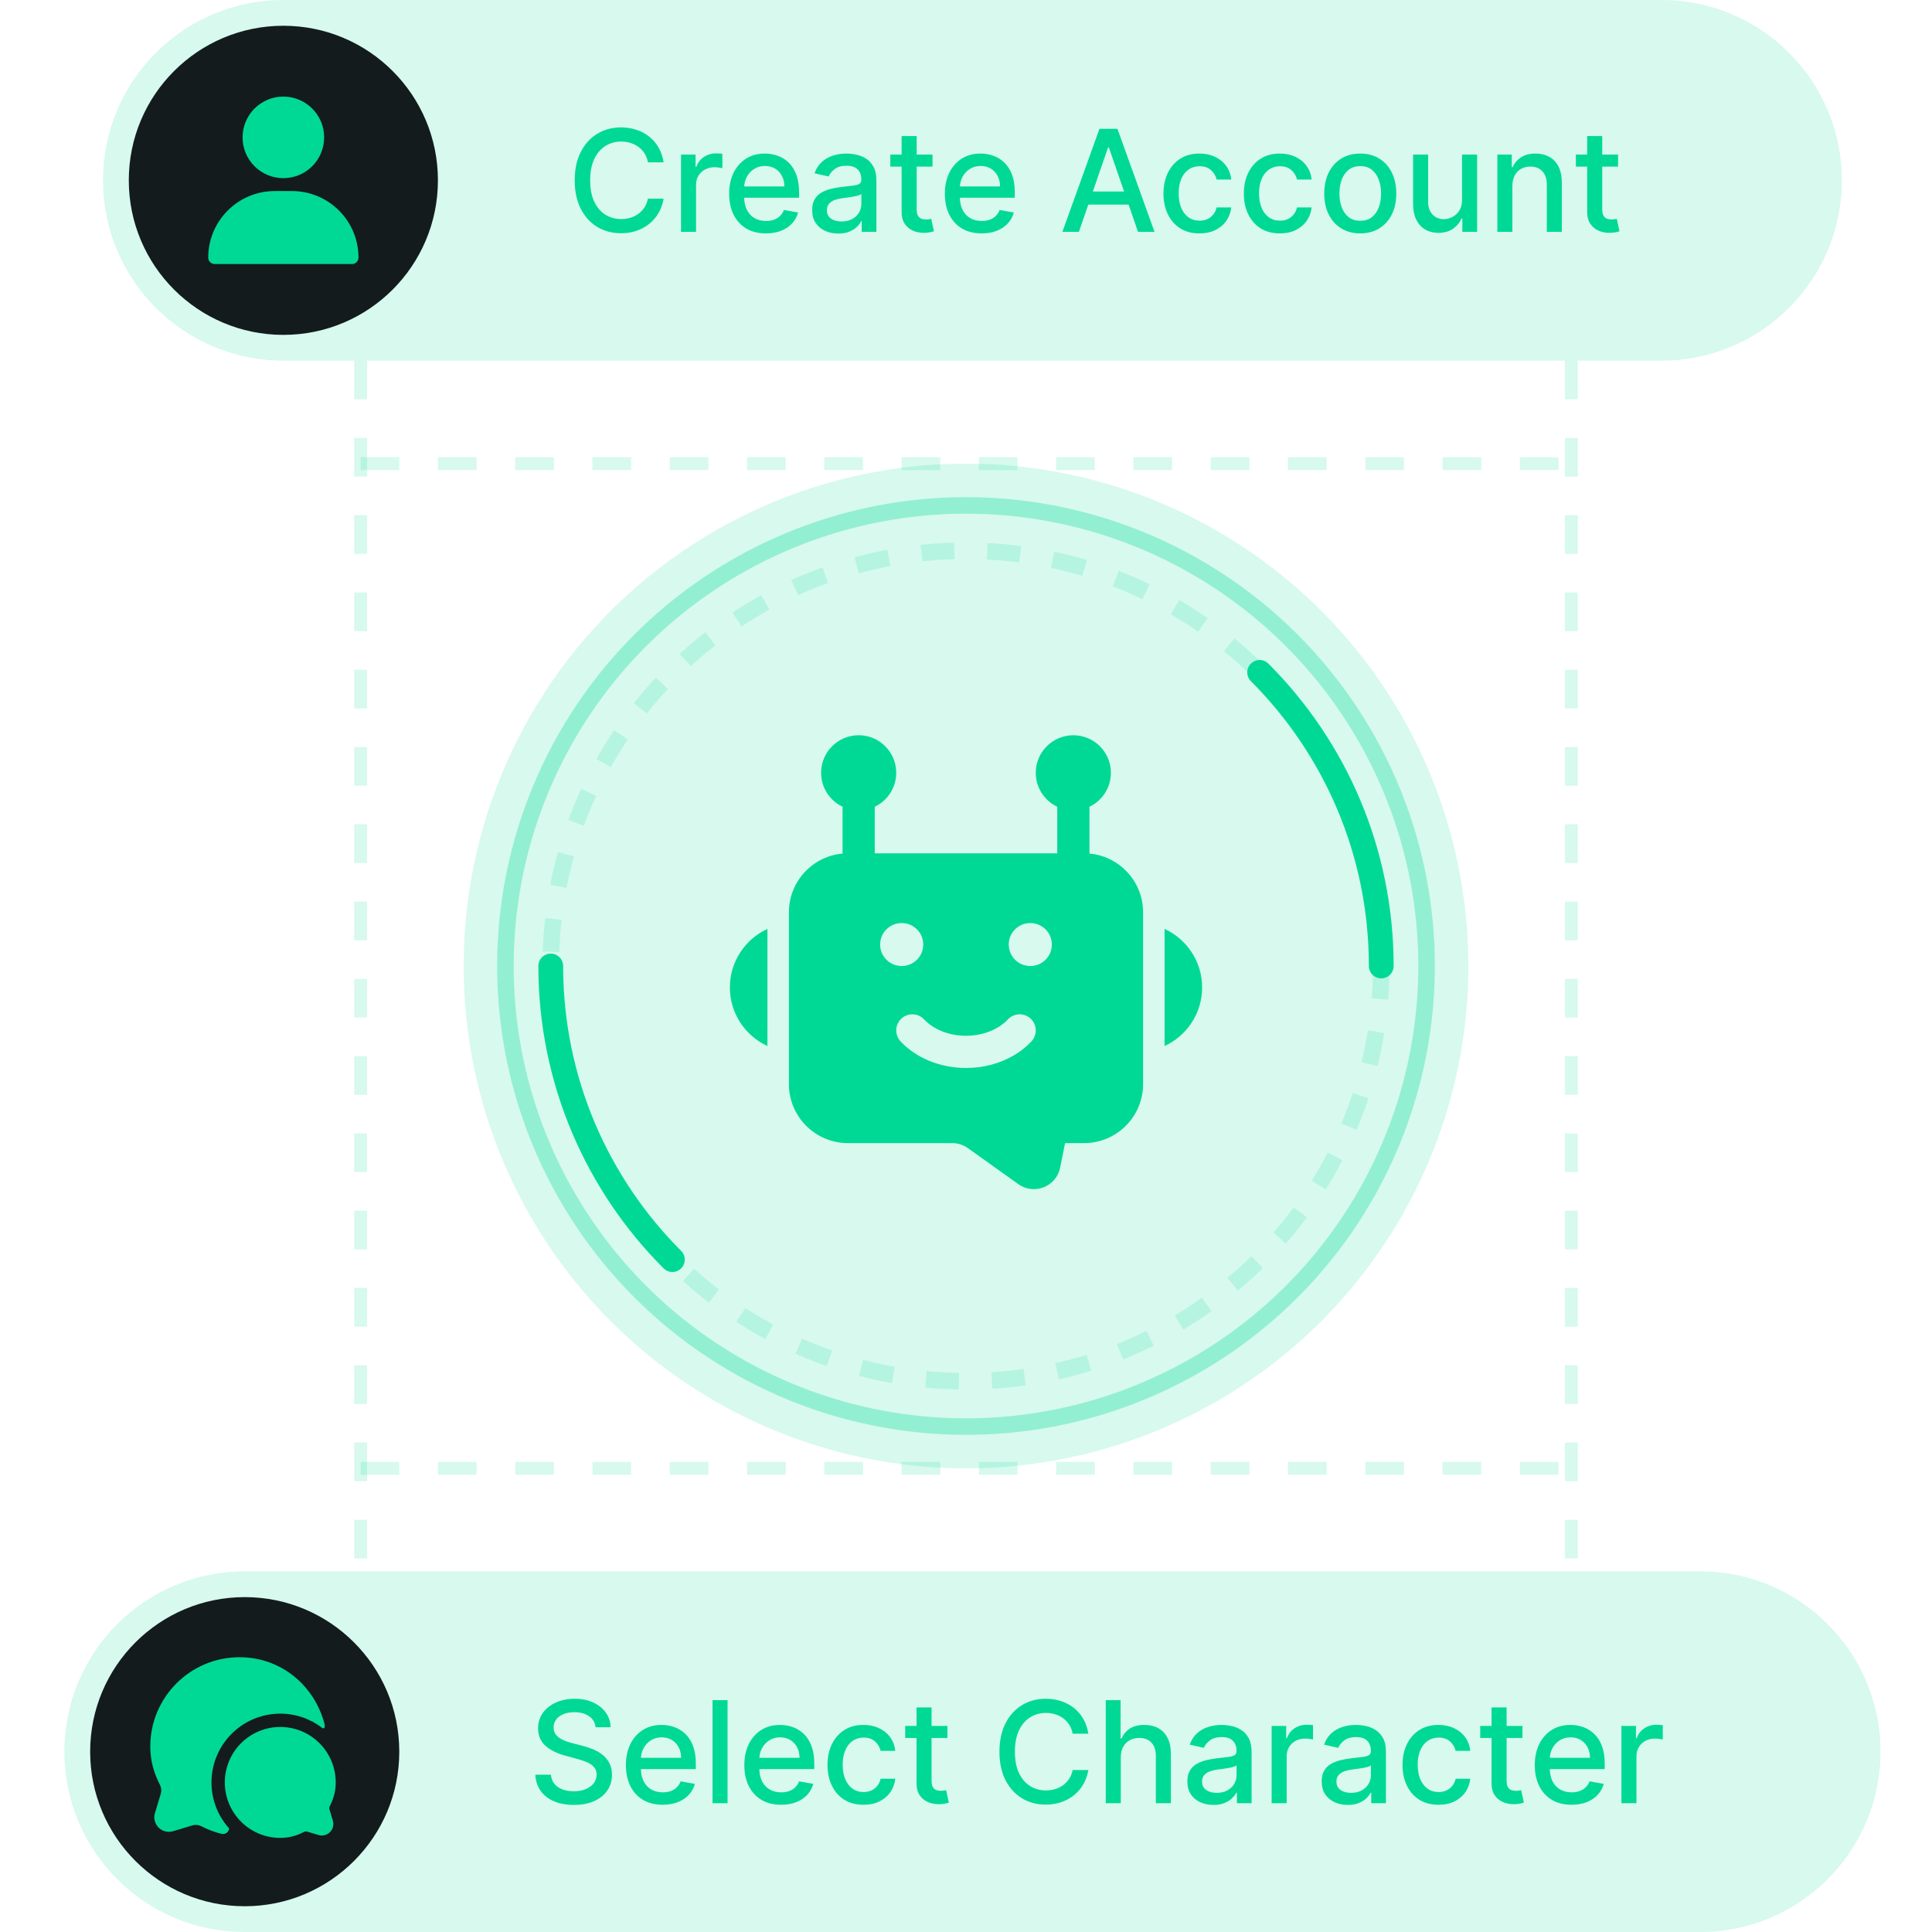 <svg width="150" height="150" viewBox="0 0 150 150" fill="none" xmlns="http://www.w3.org/2000/svg">
<g clip-path="url(#clip0_1_1119)">
<circle cx="75" cy="75" r="39" fill="#00D995" fill-opacity="0.16"/>
<circle cx="75" cy="75" r="35.759" stroke="#00D995" stroke-opacity="0.32" stroke-width="1.282" stroke-linecap="round" stroke-linejoin="round"/>
<path d="M107.24 75C107.24 92.806 92.806 107.24 75 107.24C57.194 107.24 42.76 92.806 42.76 75C42.76 57.195 57.194 42.76 75 42.76C92.806 42.76 107.24 57.195 107.24 75Z" stroke="#00D995" stroke-opacity="0.16" stroke-width="1.282" stroke-dasharray="2.56 2.56"/>
<path d="M107.24 75C107.24 66.097 103.631 58.037 97.797 52.203M42.76 75C42.76 83.903 46.369 91.963 52.203 97.797" stroke="#00D995" stroke-width="1.923" stroke-linecap="round" stroke-linejoin="round"/>
<path fill-rule="evenodd" clip-rule="evenodd" d="M63.75 60C63.75 58.389 65.056 57.084 66.666 57.084C68.277 57.084 69.583 58.389 69.583 60C69.583 61.164 68.902 62.168 67.916 62.636V66.667H65.416V62.636C64.431 62.168 63.75 61.164 63.75 60Z" fill="#00D995"/>
<path fill-rule="evenodd" clip-rule="evenodd" d="M80.417 60C80.417 58.389 81.723 57.084 83.334 57.084C84.944 57.084 86.25 58.389 86.25 60C86.25 61.164 85.569 62.168 84.584 62.636V66.667H82.084V62.636C81.098 62.168 80.417 61.164 80.417 60Z" fill="#00D995"/>
<path fill-rule="evenodd" clip-rule="evenodd" d="M61.25 70.834C61.25 68.302 63.302 66.251 65.833 66.251H84.166C86.698 66.251 88.75 68.302 88.75 70.834V84.167C88.75 86.698 86.698 88.751 84.166 88.751H82.691L82.312 90.648C82.015 92.131 80.288 92.814 79.058 91.935L75.142 89.138C74.789 88.886 74.366 88.751 73.932 88.751H65.833C63.302 88.751 61.25 86.698 61.25 84.167V70.834ZM69.978 79.089C70.481 78.617 71.272 78.642 71.745 79.145C72.433 79.879 73.603 80.417 75 80.417C76.397 80.417 77.566 79.879 78.255 79.145C78.728 78.642 79.519 78.617 80.022 79.089C80.525 79.562 80.55 80.353 80.078 80.856C78.867 82.146 77.011 82.917 75 82.917C72.989 82.917 71.133 82.146 69.922 80.856C69.449 80.353 69.474 79.562 69.978 79.089ZM70 71.667C69.079 71.667 68.333 72.413 68.333 73.334C68.333 74.254 69.079 75.001 70 75.001H70.015C70.935 75.001 71.681 74.254 71.681 73.334C71.681 72.413 70.935 71.667 70.015 71.667H70ZM79.985 71.667C79.064 71.667 78.318 72.413 78.318 73.334C78.318 74.254 79.064 75.001 79.985 75.001H80C80.92 75.001 81.666 74.254 81.666 73.334C81.666 72.413 80.92 71.667 80 71.667H79.985Z" fill="#00D995"/>
<path d="M59.584 72.12C57.862 72.91 56.667 74.648 56.667 76.666C56.667 78.684 57.862 80.423 59.584 81.213V72.12Z" fill="#00D995"/>
<path d="M90.417 81.213C92.138 80.423 93.333 78.684 93.333 76.666C93.333 74.648 92.138 72.91 90.417 72.12V81.213Z" fill="#00D995"/>
</g>
<path d="M5 136C5 128.268 11.268 122 19 122H132C139.732 122 146 128.268 146 136C146 143.732 139.732 150 132 150H19C11.268 150 5 143.732 5 136Z" fill="#00D995" fill-opacity="0.16"/>
<path d="M7 136C7 129.373 12.373 124 19 124C25.627 124 31 129.373 31 136C31 142.627 25.627 148 19 148C12.373 148 7 142.627 7 136Z" fill="#131B1D"/>
<path d="M25.2 134.116C25.179 134.193 25.085 134.208 25.022 134.159C24.12 133.462 22.989 133.048 21.76 133.048C18.811 133.048 16.42 135.438 16.42 138.388C16.42 139.742 16.924 140.979 17.756 141.921C17.779 141.947 17.792 141.983 17.784 142.018C17.723 142.278 17.462 142.44 17.202 142.379C16.654 142.25 16.143 142.05 15.655 141.799C15.425 141.68 15.179 141.652 14.966 141.716L13.437 142.174C12.576 142.433 11.773 141.63 12.031 140.768L12.49 139.24C12.554 139.027 12.526 138.781 12.407 138.551C11.95 137.665 11.667 136.709 11.667 135.603C11.667 131.772 14.772 128.667 18.603 128.667C21.846 128.667 24.434 130.889 25.201 133.869C25.223 133.953 25.221 134.038 25.2 134.116Z" fill="#00D995"/>
<path fill-rule="evenodd" clip-rule="evenodd" d="M17.454 138.387C17.454 136.009 19.382 134.081 21.76 134.081C24.139 134.081 26.067 136.009 26.067 138.387C26.067 139.08 25.889 139.678 25.606 140.225C25.56 140.315 25.556 140.398 25.573 140.457L25.843 141.355C26.048 142.038 25.411 142.675 24.727 142.47L23.83 142.201C23.77 142.183 23.688 142.187 23.598 142.233C23.051 142.516 22.453 142.694 21.76 142.694C19.382 142.694 17.454 140.766 17.454 138.387Z" fill="#00D995"/>
<path d="M46.242 134.102C46.2 133.732 46.029 133.445 45.727 133.242C45.425 133.036 45.044 132.934 44.586 132.934C44.258 132.934 43.974 132.986 43.734 133.09C43.495 133.191 43.309 133.332 43.176 133.512C43.046 133.689 42.98 133.891 42.98 134.117C42.98 134.307 43.025 134.471 43.113 134.609C43.204 134.747 43.323 134.863 43.469 134.957C43.617 135.048 43.776 135.125 43.945 135.188C44.115 135.247 44.277 135.297 44.434 135.336L45.215 135.539C45.47 135.602 45.732 135.686 46 135.793C46.268 135.9 46.517 136.04 46.746 136.215C46.975 136.389 47.16 136.605 47.301 136.863C47.444 137.121 47.516 137.43 47.516 137.789C47.516 138.242 47.398 138.645 47.164 138.996C46.932 139.348 46.595 139.625 46.152 139.828C45.712 140.031 45.18 140.133 44.555 140.133C43.956 140.133 43.438 140.038 43 139.848C42.562 139.658 42.22 139.388 41.973 139.039C41.725 138.687 41.589 138.271 41.562 137.789H42.773C42.797 138.078 42.891 138.319 43.055 138.512C43.221 138.702 43.434 138.844 43.691 138.937C43.952 139.029 44.237 139.074 44.547 139.074C44.888 139.074 45.191 139.021 45.457 138.914C45.725 138.805 45.936 138.654 46.09 138.461C46.243 138.266 46.32 138.038 46.32 137.777C46.32 137.54 46.253 137.346 46.117 137.195C45.984 137.044 45.803 136.919 45.574 136.82C45.348 136.721 45.091 136.634 44.805 136.559L43.859 136.301C43.219 136.126 42.711 135.87 42.336 135.531C41.964 135.193 41.777 134.745 41.777 134.187C41.777 133.727 41.902 133.324 42.152 132.98C42.402 132.637 42.741 132.37 43.168 132.18C43.595 131.987 44.077 131.891 44.613 131.891C45.155 131.891 45.633 131.986 46.047 132.176C46.464 132.366 46.792 132.628 47.031 132.961C47.271 133.292 47.396 133.672 47.406 134.102H46.242ZM51.45 140.121C50.859 140.121 50.35 139.995 49.923 139.742C49.498 139.487 49.17 139.129 48.938 138.668C48.709 138.204 48.595 137.661 48.595 137.039C48.595 136.424 48.709 135.883 48.938 135.414C49.17 134.945 49.493 134.579 49.907 134.316C50.324 134.053 50.811 133.922 51.368 133.922C51.707 133.922 52.035 133.978 52.352 134.09C52.67 134.202 52.955 134.378 53.208 134.617C53.461 134.857 53.66 135.168 53.806 135.551C53.952 135.931 54.024 136.393 54.024 136.937V137.352H49.255V136.477H52.88C52.88 136.169 52.817 135.897 52.692 135.66C52.567 135.421 52.392 135.232 52.165 135.094C51.941 134.956 51.678 134.887 51.376 134.887C51.048 134.887 50.761 134.967 50.517 135.129C50.274 135.288 50.087 135.496 49.954 135.754C49.824 136.009 49.759 136.286 49.759 136.586V137.27C49.759 137.671 49.829 138.012 49.97 138.293C50.113 138.574 50.312 138.789 50.567 138.937C50.823 139.083 51.121 139.156 51.462 139.156C51.683 139.156 51.885 139.125 52.067 139.062C52.25 138.997 52.407 138.901 52.54 138.773C52.673 138.646 52.774 138.488 52.845 138.301L53.95 138.5C53.862 138.826 53.703 139.111 53.474 139.355C53.247 139.598 52.962 139.786 52.618 139.922C52.277 140.055 51.888 140.121 51.45 140.121ZM56.488 132V140H55.32V132H56.488ZM60.645 140.121C60.054 140.121 59.545 139.995 59.118 139.742C58.694 139.487 58.366 139.129 58.134 138.668C57.905 138.204 57.79 137.661 57.79 137.039C57.79 136.424 57.905 135.883 58.134 135.414C58.366 134.945 58.688 134.579 59.102 134.316C59.519 134.053 60.006 133.922 60.563 133.922C60.902 133.922 61.23 133.978 61.548 134.09C61.866 134.202 62.151 134.378 62.403 134.617C62.656 134.857 62.855 135.168 63.001 135.551C63.147 135.931 63.22 136.393 63.22 136.937V137.352H58.45V136.477H62.075C62.075 136.169 62.013 135.897 61.888 135.66C61.763 135.421 61.587 135.232 61.36 135.094C61.136 134.956 60.873 134.887 60.571 134.887C60.243 134.887 59.957 134.967 59.712 135.129C59.47 135.288 59.282 135.496 59.149 135.754C59.019 136.009 58.954 136.286 58.954 136.586V137.27C58.954 137.671 59.024 138.012 59.165 138.293C59.308 138.574 59.508 138.789 59.763 138.937C60.018 139.083 60.316 139.156 60.657 139.156C60.879 139.156 61.08 139.125 61.263 139.062C61.445 138.997 61.602 138.901 61.735 138.773C61.868 138.646 61.97 138.488 62.04 138.301L63.145 138.5C63.057 138.826 62.898 139.111 62.669 139.355C62.442 139.598 62.157 139.786 61.813 139.922C61.472 140.055 61.083 140.121 60.645 140.121ZM67.043 140.121C66.462 140.121 65.962 139.99 65.543 139.727C65.126 139.461 64.806 139.095 64.582 138.629C64.358 138.163 64.246 137.629 64.246 137.027C64.246 136.418 64.361 135.88 64.59 135.414C64.819 134.945 65.142 134.579 65.559 134.316C65.975 134.053 66.466 133.922 67.031 133.922C67.487 133.922 67.893 134.007 68.25 134.176C68.607 134.342 68.894 134.577 69.113 134.879C69.335 135.181 69.466 135.534 69.508 135.937H68.371C68.309 135.656 68.165 135.414 67.941 135.211C67.72 135.008 67.423 134.906 67.051 134.906C66.725 134.906 66.44 134.992 66.195 135.164C65.953 135.333 65.764 135.576 65.629 135.891C65.493 136.203 65.426 136.573 65.426 137C65.426 137.437 65.492 137.815 65.625 138.133C65.758 138.451 65.945 138.697 66.188 138.871C66.432 139.046 66.72 139.133 67.051 139.133C67.272 139.133 67.473 139.092 67.652 139.012C67.835 138.928 67.987 138.81 68.109 138.656C68.234 138.503 68.322 138.318 68.371 138.102H69.508C69.466 138.49 69.34 138.836 69.129 139.141C68.918 139.445 68.635 139.685 68.281 139.859C67.93 140.034 67.517 140.121 67.043 140.121ZM73.558 134V134.937H70.28V134H73.558ZM71.159 132.562H72.327V138.238C72.327 138.465 72.361 138.635 72.429 138.75C72.496 138.862 72.584 138.939 72.69 138.98C72.8 139.02 72.918 139.039 73.046 139.039C73.14 139.039 73.222 139.033 73.292 139.02C73.362 139.007 73.417 138.996 73.456 138.988L73.667 139.953C73.599 139.979 73.503 140.005 73.378 140.031C73.253 140.06 73.097 140.076 72.909 140.078C72.602 140.083 72.315 140.029 72.05 139.914C71.784 139.799 71.569 139.622 71.405 139.383C71.241 139.143 71.159 138.842 71.159 138.48V132.562ZM84.499 134.602H83.28C83.233 134.341 83.146 134.112 83.019 133.914C82.891 133.716 82.735 133.548 82.55 133.41C82.365 133.272 82.158 133.168 81.929 133.098C81.702 133.027 81.461 132.992 81.206 132.992C80.745 132.992 80.332 133.108 79.968 133.34C79.606 133.572 79.319 133.911 79.108 134.359C78.9 134.807 78.796 135.354 78.796 136C78.796 136.651 78.9 137.201 79.108 137.648C79.319 138.096 79.607 138.435 79.972 138.664C80.336 138.893 80.746 139.008 81.202 139.008C81.455 139.008 81.694 138.974 81.921 138.906C82.15 138.836 82.357 138.733 82.542 138.598C82.727 138.462 82.883 138.297 83.011 138.102C83.141 137.904 83.231 137.677 83.28 137.422L84.499 137.426C84.434 137.819 84.308 138.181 84.12 138.512C83.935 138.84 83.697 139.124 83.405 139.363C83.116 139.6 82.785 139.784 82.413 139.914C82.041 140.044 81.634 140.109 81.194 140.109C80.502 140.109 79.884 139.945 79.343 139.617C78.801 139.286 78.374 138.814 78.061 138.199C77.752 137.585 77.597 136.852 77.597 136C77.597 135.146 77.753 134.413 78.065 133.801C78.378 133.186 78.805 132.715 79.347 132.387C79.888 132.056 80.504 131.891 81.194 131.891C81.619 131.891 82.015 131.952 82.382 132.074C82.752 132.194 83.084 132.371 83.378 132.605C83.672 132.837 83.916 133.121 84.108 133.457C84.301 133.79 84.431 134.172 84.499 134.602ZM87.018 136.437V140H85.85V132H87.002V134.977H87.076C87.217 134.654 87.432 134.397 87.721 134.207C88.01 134.017 88.387 133.922 88.853 133.922C89.265 133.922 89.624 134.007 89.932 134.176C90.242 134.345 90.481 134.598 90.65 134.934C90.822 135.267 90.908 135.684 90.908 136.184V140H89.74V136.324C89.74 135.884 89.627 135.543 89.4 135.301C89.174 135.056 88.859 134.934 88.455 134.934C88.179 134.934 87.932 134.992 87.713 135.109C87.497 135.227 87.326 135.398 87.201 135.625C87.079 135.849 87.018 136.12 87.018 136.437ZM94.213 140.133C93.833 140.133 93.489 140.063 93.182 139.922C92.874 139.779 92.631 139.572 92.451 139.301C92.274 139.03 92.186 138.698 92.186 138.305C92.186 137.966 92.251 137.687 92.381 137.469C92.511 137.25 92.687 137.077 92.908 136.949C93.13 136.822 93.377 136.725 93.65 136.66C93.924 136.595 94.203 136.546 94.486 136.512C94.846 136.47 95.137 136.436 95.361 136.41C95.585 136.382 95.748 136.336 95.85 136.273C95.951 136.211 96.002 136.109 96.002 135.969V135.941C96.002 135.6 95.906 135.336 95.713 135.148C95.523 134.961 95.239 134.867 94.861 134.867C94.468 134.867 94.158 134.954 93.932 135.129C93.708 135.301 93.553 135.492 93.467 135.703L92.369 135.453C92.499 135.089 92.689 134.794 92.939 134.57C93.192 134.344 93.482 134.18 93.811 134.078C94.139 133.974 94.484 133.922 94.846 133.922C95.085 133.922 95.339 133.951 95.607 134.008C95.878 134.062 96.131 134.164 96.365 134.312C96.602 134.461 96.796 134.673 96.947 134.949C97.098 135.223 97.174 135.578 97.174 136.016V140H96.033V139.18H95.986C95.911 139.331 95.797 139.479 95.647 139.625C95.495 139.771 95.301 139.892 95.064 139.988C94.828 140.085 94.544 140.133 94.213 140.133ZM94.467 139.195C94.79 139.195 95.066 139.132 95.295 139.004C95.527 138.876 95.703 138.71 95.822 138.504C95.945 138.296 96.006 138.073 96.006 137.836V137.062C95.964 137.104 95.883 137.143 95.764 137.18C95.647 137.214 95.512 137.243 95.361 137.27C95.21 137.293 95.063 137.315 94.92 137.336C94.777 137.354 94.657 137.37 94.561 137.383C94.334 137.411 94.127 137.46 93.939 137.527C93.755 137.595 93.606 137.693 93.494 137.82C93.385 137.945 93.33 138.112 93.33 138.32C93.33 138.609 93.437 138.828 93.65 138.977C93.864 139.122 94.136 139.195 94.467 139.195ZM98.73 140V134H99.858V134.953H99.921C100.03 134.63 100.223 134.376 100.499 134.191C100.778 134.004 101.093 133.91 101.444 133.91C101.517 133.91 101.603 133.913 101.702 133.918C101.804 133.923 101.883 133.93 101.94 133.937V135.055C101.894 135.042 101.81 135.027 101.69 135.012C101.571 134.993 101.451 134.984 101.331 134.984C101.055 134.984 100.809 135.043 100.593 135.16C100.379 135.275 100.21 135.435 100.085 135.641C99.96 135.844 99.897 136.076 99.897 136.336V140H98.73ZM104.644 140.133C104.263 140.133 103.92 140.063 103.612 139.922C103.305 139.779 103.062 139.572 102.882 139.301C102.705 139.03 102.616 138.698 102.616 138.305C102.616 137.966 102.681 137.687 102.812 137.469C102.942 137.25 103.118 137.077 103.339 136.949C103.56 136.822 103.808 136.725 104.081 136.66C104.354 136.595 104.633 136.546 104.917 136.512C105.276 136.47 105.568 136.436 105.792 136.41C106.016 136.382 106.179 136.336 106.28 136.273C106.382 136.211 106.433 136.109 106.433 135.969V135.941C106.433 135.6 106.336 135.336 106.144 135.148C105.953 134.961 105.67 134.867 105.292 134.867C104.899 134.867 104.589 134.954 104.362 135.129C104.138 135.301 103.983 135.492 103.897 135.703L102.8 135.453C102.93 135.089 103.12 134.794 103.37 134.57C103.623 134.344 103.913 134.18 104.241 134.078C104.569 133.974 104.914 133.922 105.276 133.922C105.516 133.922 105.77 133.951 106.038 134.008C106.309 134.062 106.562 134.164 106.796 134.312C107.033 134.461 107.227 134.673 107.378 134.949C107.529 135.223 107.604 135.578 107.604 136.016V140H106.464V139.18H106.417C106.341 139.331 106.228 139.479 106.077 139.625C105.926 139.771 105.732 139.892 105.495 139.988C105.258 140.085 104.974 140.133 104.644 140.133ZM104.897 139.195C105.22 139.195 105.496 139.132 105.726 139.004C105.957 138.876 106.133 138.71 106.253 138.504C106.375 138.296 106.437 138.073 106.437 137.836V137.062C106.395 137.104 106.314 137.143 106.194 137.18C106.077 137.214 105.943 137.243 105.792 137.27C105.641 137.293 105.494 137.315 105.351 137.336C105.207 137.354 105.088 137.37 104.991 137.383C104.765 137.411 104.558 137.46 104.37 137.527C104.185 137.595 104.037 137.693 103.925 137.82C103.815 137.945 103.761 138.112 103.761 138.32C103.761 138.609 103.868 138.828 104.081 138.977C104.295 139.122 104.567 139.195 104.897 139.195ZM111.688 140.121C111.107 140.121 110.607 139.99 110.188 139.727C109.771 139.461 109.451 139.095 109.227 138.629C109.003 138.163 108.891 137.629 108.891 137.027C108.891 136.418 109.005 135.88 109.234 135.414C109.464 134.945 109.786 134.579 110.203 134.316C110.62 134.053 111.111 133.922 111.676 133.922C112.132 133.922 112.538 134.007 112.895 134.176C113.251 134.342 113.539 134.577 113.758 134.879C113.979 135.181 114.111 135.534 114.152 135.937H113.016C112.953 135.656 112.81 135.414 112.586 135.211C112.365 135.008 112.068 134.906 111.695 134.906C111.37 134.906 111.085 134.992 110.84 135.164C110.598 135.333 110.409 135.576 110.273 135.891C110.138 136.203 110.07 136.573 110.07 137C110.07 137.437 110.137 137.815 110.27 138.133C110.402 138.451 110.59 138.697 110.832 138.871C111.077 139.046 111.365 139.133 111.695 139.133C111.917 139.133 112.117 139.092 112.297 139.012C112.479 138.928 112.632 138.81 112.754 138.656C112.879 138.503 112.966 138.318 113.016 138.102H114.152C114.111 138.49 113.984 138.836 113.773 139.141C113.563 139.445 113.28 139.685 112.926 139.859C112.574 140.034 112.161 140.121 111.688 140.121ZM118.202 134V134.937H114.925V134H118.202ZM115.804 132.562H116.972V138.238C116.972 138.465 117.006 138.635 117.073 138.75C117.141 138.862 117.228 138.939 117.335 138.98C117.444 139.02 117.563 139.039 117.69 139.039C117.784 139.039 117.866 139.033 117.937 139.02C118.007 139.007 118.062 138.996 118.101 138.988L118.312 139.953C118.244 139.979 118.147 140.005 118.022 140.031C117.897 140.06 117.741 140.076 117.554 140.078C117.246 140.083 116.96 140.029 116.694 139.914C116.429 139.799 116.214 139.622 116.05 139.383C115.886 139.143 115.804 138.842 115.804 138.48V132.562ZM122.016 140.121C121.424 140.121 120.915 139.995 120.488 139.742C120.064 139.487 119.736 139.129 119.504 138.668C119.275 138.204 119.16 137.661 119.16 137.039C119.16 136.424 119.275 135.883 119.504 135.414C119.736 134.945 120.059 134.579 120.473 134.316C120.889 134.053 121.376 133.922 121.934 133.922C122.272 133.922 122.6 133.978 122.918 134.09C123.236 134.202 123.521 134.378 123.773 134.617C124.026 134.857 124.225 135.168 124.371 135.551C124.517 135.931 124.59 136.393 124.59 136.937V137.352H119.82V136.477H123.445C123.445 136.169 123.383 135.897 123.258 135.66C123.133 135.421 122.957 135.232 122.73 135.094C122.507 134.956 122.243 134.887 121.941 134.887C121.613 134.887 121.327 134.967 121.082 135.129C120.84 135.288 120.652 135.496 120.52 135.754C120.389 136.009 120.324 136.286 120.324 136.586V137.27C120.324 137.671 120.395 138.012 120.535 138.293C120.678 138.574 120.878 138.789 121.133 138.937C121.388 139.083 121.686 139.156 122.027 139.156C122.249 139.156 122.451 139.125 122.633 139.062C122.815 138.997 122.973 138.901 123.105 138.773C123.238 138.646 123.34 138.488 123.41 138.301L124.516 138.5C124.427 138.826 124.268 139.111 124.039 139.355C123.813 139.598 123.527 139.786 123.184 139.922C122.842 140.055 122.453 140.121 122.016 140.121ZM125.886 140V134H127.015V134.953H127.077C127.187 134.63 127.379 134.376 127.655 134.191C127.934 134.004 128.249 133.91 128.601 133.91C128.674 133.91 128.759 133.913 128.858 133.918C128.96 133.923 129.039 133.93 129.097 133.937V135.055C129.05 135.042 128.966 135.027 128.847 135.012C128.727 134.993 128.607 134.984 128.487 134.984C128.211 134.984 127.965 135.043 127.749 135.16C127.535 135.275 127.366 135.435 127.241 135.641C127.116 135.844 127.054 136.076 127.054 136.336V140H125.886Z" fill="#00D995"/>
<path d="M8 14C8 6.268 14.268 0 22 0H129C136.732 0 143 6.268 143 14C143 21.732 136.732 28 129 28H22C14.268 28 8 21.732 8 14Z" fill="#00D995" fill-opacity="0.16"/>
<path d="M10 14C10 7.373 15.373 2 22 2C28.627 2 34 7.373 34 14C34 20.627 28.627 26 22 26C15.373 26 10 20.627 10 14Z" fill="#131B1D"/>
<path fill-rule="evenodd" clip-rule="evenodd" d="M16.167 20C16.167 17.146 18.48 14.833 21.333 14.833H22.667C25.52 14.833 27.833 17.146 27.833 20C27.833 20.276 27.609 20.5 27.333 20.5H16.667C16.39 20.5 16.167 20.276 16.167 20Z" fill="#00D995"/>
<path fill-rule="evenodd" clip-rule="evenodd" d="M18.833 10.667C18.833 8.918 20.251 7.5 22 7.5C23.749 7.5 25.167 8.918 25.167 10.667C25.167 12.416 23.749 13.833 22 13.833C20.251 13.833 18.833 12.416 18.833 10.667Z" fill="#00D995"/>
<path d="M51.523 12.602H50.305C50.258 12.341 50.171 12.112 50.043 11.914C49.915 11.716 49.759 11.548 49.574 11.41C49.389 11.272 49.182 11.168 48.953 11.098C48.727 11.027 48.486 10.992 48.23 10.992C47.77 10.992 47.357 11.108 46.992 11.34C46.63 11.572 46.344 11.912 46.133 12.359C45.925 12.807 45.82 13.354 45.82 14C45.82 14.651 45.925 15.2 46.133 15.648C46.344 16.096 46.632 16.435 46.996 16.664C47.361 16.893 47.771 17.008 48.227 17.008C48.479 17.008 48.719 16.974 48.945 16.906C49.175 16.836 49.382 16.733 49.566 16.598C49.751 16.462 49.908 16.297 50.035 16.102C50.165 15.904 50.255 15.677 50.305 15.422L51.523 15.426C51.458 15.819 51.332 16.181 51.145 16.512C50.96 16.84 50.721 17.124 50.43 17.363C50.141 17.6 49.81 17.784 49.438 17.914C49.065 18.044 48.659 18.109 48.219 18.109C47.526 18.109 46.909 17.945 46.367 17.617C45.825 17.287 45.398 16.814 45.086 16.199C44.776 15.585 44.621 14.852 44.621 14C44.621 13.146 44.777 12.413 45.09 11.801C45.402 11.186 45.829 10.715 46.371 10.387C46.913 10.056 47.529 9.891 48.219 9.891C48.643 9.891 49.039 9.952 49.406 10.074C49.776 10.194 50.108 10.371 50.402 10.605C50.697 10.837 50.94 11.121 51.133 11.457C51.325 11.79 51.456 12.172 51.523 12.602ZM52.874 18V12H54.003V12.953H54.065C54.175 12.63 54.367 12.376 54.644 12.191C54.922 12.004 55.237 11.91 55.589 11.91C55.662 11.91 55.748 11.913 55.847 11.918C55.948 11.923 56.028 11.93 56.085 11.938V13.055C56.038 13.042 55.955 13.027 55.835 13.012C55.715 12.993 55.595 12.984 55.476 12.984C55.2 12.984 54.953 13.043 54.737 13.16C54.524 13.275 54.355 13.435 54.23 13.641C54.105 13.844 54.042 14.075 54.042 14.336V18H52.874ZM59.467 18.121C58.876 18.121 58.367 17.995 57.94 17.742C57.515 17.487 57.187 17.129 56.955 16.668C56.726 16.204 56.611 15.662 56.611 15.039C56.611 14.425 56.726 13.883 56.955 13.414C57.187 12.945 57.51 12.579 57.924 12.316C58.34 12.053 58.828 11.922 59.385 11.922C59.723 11.922 60.051 11.978 60.369 12.09C60.687 12.202 60.972 12.378 61.225 12.617C61.477 12.857 61.676 13.168 61.822 13.551C61.968 13.931 62.041 14.393 62.041 14.938V15.352H57.272V14.477H60.897C60.897 14.169 60.834 13.897 60.709 13.66C60.584 13.421 60.408 13.232 60.182 13.094C59.958 12.956 59.695 12.887 59.393 12.887C59.065 12.887 58.778 12.967 58.533 13.129C58.291 13.288 58.103 13.496 57.971 13.754C57.84 14.009 57.775 14.287 57.775 14.586V15.27C57.775 15.671 57.846 16.012 57.986 16.293C58.13 16.574 58.329 16.789 58.584 16.938C58.839 17.083 59.137 17.156 59.478 17.156C59.7 17.156 59.902 17.125 60.084 17.062C60.266 16.997 60.424 16.901 60.557 16.773C60.69 16.646 60.791 16.488 60.861 16.301L61.967 16.5C61.878 16.826 61.719 17.111 61.49 17.355C61.264 17.598 60.978 17.787 60.635 17.922C60.294 18.055 59.904 18.121 59.467 18.121ZM65.083 18.133C64.703 18.133 64.359 18.062 64.052 17.922C63.745 17.779 63.501 17.572 63.321 17.301C63.144 17.03 63.056 16.698 63.056 16.305C63.056 15.966 63.121 15.688 63.251 15.469C63.381 15.25 63.557 15.077 63.778 14.949C64 14.822 64.247 14.725 64.52 14.66C64.794 14.595 65.073 14.546 65.356 14.512C65.716 14.47 66.007 14.436 66.231 14.41C66.455 14.382 66.618 14.336 66.72 14.273C66.821 14.211 66.872 14.109 66.872 13.969V13.941C66.872 13.6 66.776 13.336 66.583 13.148C66.393 12.961 66.109 12.867 65.731 12.867C65.338 12.867 65.028 12.954 64.802 13.129C64.578 13.301 64.423 13.492 64.337 13.703L63.239 13.453C63.37 13.088 63.56 12.794 63.81 12.57C64.062 12.344 64.353 12.18 64.681 12.078C65.009 11.974 65.354 11.922 65.716 11.922C65.955 11.922 66.209 11.95 66.478 12.008C66.748 12.062 67.001 12.164 67.235 12.312C67.472 12.461 67.666 12.673 67.817 12.949C67.968 13.223 68.044 13.578 68.044 14.016V18H66.903V17.18H66.856C66.781 17.331 66.668 17.479 66.517 17.625C66.366 17.771 66.171 17.892 65.935 17.988C65.698 18.085 65.414 18.133 65.083 18.133ZM65.337 17.195C65.66 17.195 65.936 17.131 66.165 17.004C66.397 16.876 66.573 16.71 66.692 16.504C66.815 16.296 66.876 16.073 66.876 15.836V15.062C66.834 15.104 66.754 15.143 66.634 15.18C66.517 15.213 66.382 15.243 66.231 15.27C66.08 15.293 65.933 15.315 65.79 15.336C65.647 15.354 65.527 15.37 65.431 15.383C65.204 15.412 64.997 15.46 64.81 15.527C64.625 15.595 64.476 15.693 64.364 15.82C64.255 15.945 64.2 16.112 64.2 16.32C64.2 16.609 64.307 16.828 64.52 16.977C64.734 17.122 65.006 17.195 65.337 17.195ZM72.4 12V12.938H69.123V12H72.4ZM70.002 10.562H71.17V16.238C71.17 16.465 71.204 16.635 71.272 16.75C71.339 16.862 71.426 16.939 71.533 16.98C71.643 17.02 71.761 17.039 71.889 17.039C71.982 17.039 72.064 17.033 72.135 17.02C72.205 17.006 72.26 16.996 72.299 16.988L72.51 17.953C72.442 17.979 72.346 18.005 72.221 18.031C72.096 18.06 71.939 18.076 71.752 18.078C71.445 18.083 71.158 18.029 70.893 17.914C70.627 17.799 70.412 17.622 70.248 17.383C70.084 17.143 70.002 16.842 70.002 16.48V10.562ZM76.214 18.121C75.623 18.121 75.114 17.995 74.686 17.742C74.262 17.487 73.934 17.129 73.702 16.668C73.473 16.204 73.358 15.662 73.358 15.039C73.358 14.425 73.473 13.883 73.702 13.414C73.934 12.945 74.257 12.579 74.671 12.316C75.088 12.053 75.575 11.922 76.132 11.922C76.47 11.922 76.799 11.978 77.116 12.09C77.434 12.202 77.719 12.378 77.972 12.617C78.224 12.857 78.424 13.168 78.569 13.551C78.715 13.931 78.788 14.393 78.788 14.938V15.352H74.019V14.477H77.644C77.644 14.169 77.581 13.897 77.456 13.66C77.331 13.421 77.155 13.232 76.929 13.094C76.705 12.956 76.442 12.887 76.14 12.887C75.811 12.887 75.525 12.967 75.28 13.129C75.038 13.288 74.851 13.496 74.718 13.754C74.588 14.009 74.522 14.287 74.522 14.586V15.27C74.522 15.671 74.593 16.012 74.733 16.293C74.877 16.574 75.076 16.789 75.331 16.938C75.586 17.083 75.884 17.156 76.226 17.156C76.447 17.156 76.649 17.125 76.831 17.062C77.013 16.997 77.171 16.901 77.304 16.773C77.436 16.646 77.538 16.488 77.608 16.301L78.714 16.5C78.625 16.826 78.466 17.111 78.237 17.355C78.011 17.598 77.726 17.787 77.382 17.922C77.041 18.055 76.651 18.121 76.214 18.121ZM83.765 18H82.483L85.362 10H86.757L89.636 18H88.355L86.093 11.453H86.03L83.765 18ZM83.98 14.867H88.136V15.883H83.98V14.867ZM93.128 18.121C92.547 18.121 92.047 17.99 91.628 17.727C91.211 17.461 90.891 17.095 90.667 16.629C90.443 16.163 90.331 15.629 90.331 15.027C90.331 14.418 90.446 13.88 90.675 13.414C90.904 12.945 91.227 12.579 91.644 12.316C92.06 12.053 92.551 11.922 93.116 11.922C93.572 11.922 93.978 12.007 94.335 12.176C94.692 12.342 94.98 12.577 95.198 12.879C95.42 13.181 95.551 13.534 95.593 13.938H94.456C94.394 13.656 94.25 13.414 94.026 13.211C93.805 13.008 93.508 12.906 93.136 12.906C92.81 12.906 92.525 12.992 92.28 13.164C92.038 13.333 91.849 13.575 91.714 13.891C91.579 14.203 91.511 14.573 91.511 15C91.511 15.438 91.577 15.815 91.71 16.133C91.843 16.451 92.03 16.697 92.272 16.871C92.517 17.046 92.805 17.133 93.136 17.133C93.357 17.133 93.558 17.092 93.737 17.012C93.92 16.928 94.072 16.81 94.194 16.656C94.319 16.503 94.407 16.318 94.456 16.102H95.593C95.551 16.49 95.425 16.836 95.214 17.141C95.003 17.445 94.72 17.685 94.366 17.859C94.015 18.034 93.602 18.121 93.128 18.121ZM99.369 18.121C98.788 18.121 98.288 17.99 97.869 17.727C97.453 17.461 97.132 17.095 96.908 16.629C96.684 16.163 96.572 15.629 96.572 15.027C96.572 14.418 96.687 13.88 96.916 13.414C97.145 12.945 97.468 12.579 97.885 12.316C98.301 12.053 98.792 11.922 99.357 11.922C99.813 11.922 100.219 12.007 100.576 12.176C100.933 12.342 101.221 12.577 101.439 12.879C101.661 13.181 101.792 13.534 101.834 13.938H100.697C100.635 13.656 100.492 13.414 100.268 13.211C100.046 13.008 99.749 12.906 99.377 12.906C99.051 12.906 98.766 12.992 98.522 13.164C98.279 13.333 98.091 13.575 97.955 13.891C97.82 14.203 97.752 14.573 97.752 15C97.752 15.438 97.818 15.815 97.951 16.133C98.084 16.451 98.272 16.697 98.514 16.871C98.758 17.046 99.046 17.133 99.377 17.133C99.598 17.133 99.799 17.092 99.978 17.012C100.161 16.928 100.313 16.81 100.436 16.656C100.561 16.503 100.648 16.318 100.697 16.102H101.834C101.792 16.49 101.666 16.836 101.455 17.141C101.244 17.445 100.962 17.685 100.607 17.859C100.256 18.034 99.843 18.121 99.369 18.121ZM105.61 18.121C105.048 18.121 104.557 17.992 104.138 17.734C103.718 17.477 103.393 17.116 103.161 16.652C102.929 16.189 102.813 15.647 102.813 15.027C102.813 14.405 102.929 13.861 103.161 13.395C103.393 12.928 103.718 12.566 104.138 12.309C104.557 12.051 105.048 11.922 105.61 11.922C106.173 11.922 106.664 12.051 107.083 12.309C107.502 12.566 107.828 12.928 108.06 13.395C108.291 13.861 108.407 14.405 108.407 15.027C108.407 15.647 108.291 16.189 108.06 16.652C107.828 17.116 107.502 17.477 107.083 17.734C106.664 17.992 106.173 18.121 105.61 18.121ZM105.614 17.141C105.979 17.141 106.281 17.044 106.521 16.852C106.76 16.659 106.937 16.402 107.052 16.082C107.169 15.762 107.228 15.409 107.228 15.023C107.228 14.641 107.169 14.289 107.052 13.969C106.937 13.646 106.76 13.387 106.521 13.191C106.281 12.996 105.979 12.898 105.614 12.898C105.247 12.898 104.942 12.996 104.7 13.191C104.461 13.387 104.282 13.646 104.165 13.969C104.05 14.289 103.993 14.641 103.993 15.023C103.993 15.409 104.05 15.762 104.165 16.082C104.282 16.402 104.461 16.659 104.7 16.852C104.942 17.044 105.247 17.141 105.614 17.141ZM113.512 15.512V12H114.684V18H113.535V16.961H113.473C113.335 17.281 113.113 17.548 112.809 17.762C112.507 17.973 112.13 18.078 111.68 18.078C111.294 18.078 110.953 17.994 110.656 17.824C110.362 17.652 110.13 17.398 109.961 17.062C109.794 16.727 109.711 16.311 109.711 15.816V12H110.879V15.676C110.879 16.085 110.992 16.41 111.219 16.652C111.445 16.895 111.74 17.016 112.102 17.016C112.32 17.016 112.538 16.961 112.754 16.852C112.973 16.742 113.154 16.577 113.297 16.355C113.443 16.134 113.514 15.853 113.512 15.512ZM117.421 14.438V18H116.253V12H117.374V12.977H117.448C117.586 12.659 117.802 12.404 118.097 12.211C118.394 12.018 118.767 11.922 119.218 11.922C119.627 11.922 119.985 12.008 120.292 12.18C120.599 12.349 120.838 12.602 121.007 12.938C121.176 13.273 121.261 13.689 121.261 14.184V18H120.093V14.324C120.093 13.889 119.979 13.55 119.753 13.305C119.526 13.057 119.215 12.934 118.819 12.934C118.549 12.934 118.308 12.992 118.097 13.109C117.888 13.227 117.723 13.398 117.601 13.625C117.481 13.849 117.421 14.12 117.421 14.438ZM125.628 12V12.938H122.351V12H125.628ZM123.229 10.562H124.397V16.238C124.397 16.465 124.431 16.635 124.499 16.75C124.567 16.862 124.654 16.939 124.761 16.98C124.87 17.02 124.989 17.039 125.116 17.039C125.21 17.039 125.292 17.033 125.362 17.02C125.433 17.006 125.487 16.996 125.526 16.988L125.737 17.953C125.67 17.979 125.573 18.005 125.448 18.031C125.323 18.06 125.167 18.076 124.979 18.078C124.672 18.083 124.386 18.029 124.12 17.914C123.854 17.799 123.64 17.622 123.476 17.383C123.312 17.143 123.229 16.842 123.229 16.48V10.562Z" fill="#00D995"/>
<path d="M122 28V122" stroke="#00D995" stroke-opacity="0.16" stroke-dasharray="3 3"/>
<path d="M28 114L122 114" stroke="#00D995" stroke-opacity="0.16" stroke-dasharray="3 3"/>
<path d="M28 36L122 36" stroke="#00D995" stroke-opacity="0.16" stroke-dasharray="3 3"/>
<path d="M28 28V122" stroke="#00D995" stroke-opacity="0.16" stroke-dasharray="3 3"/>
<defs>
<clipPath id="clip0_1_1119">
<rect width="78" height="78" fill="white" transform="translate(36 36)"/>
</clipPath>
</defs>
</svg>
